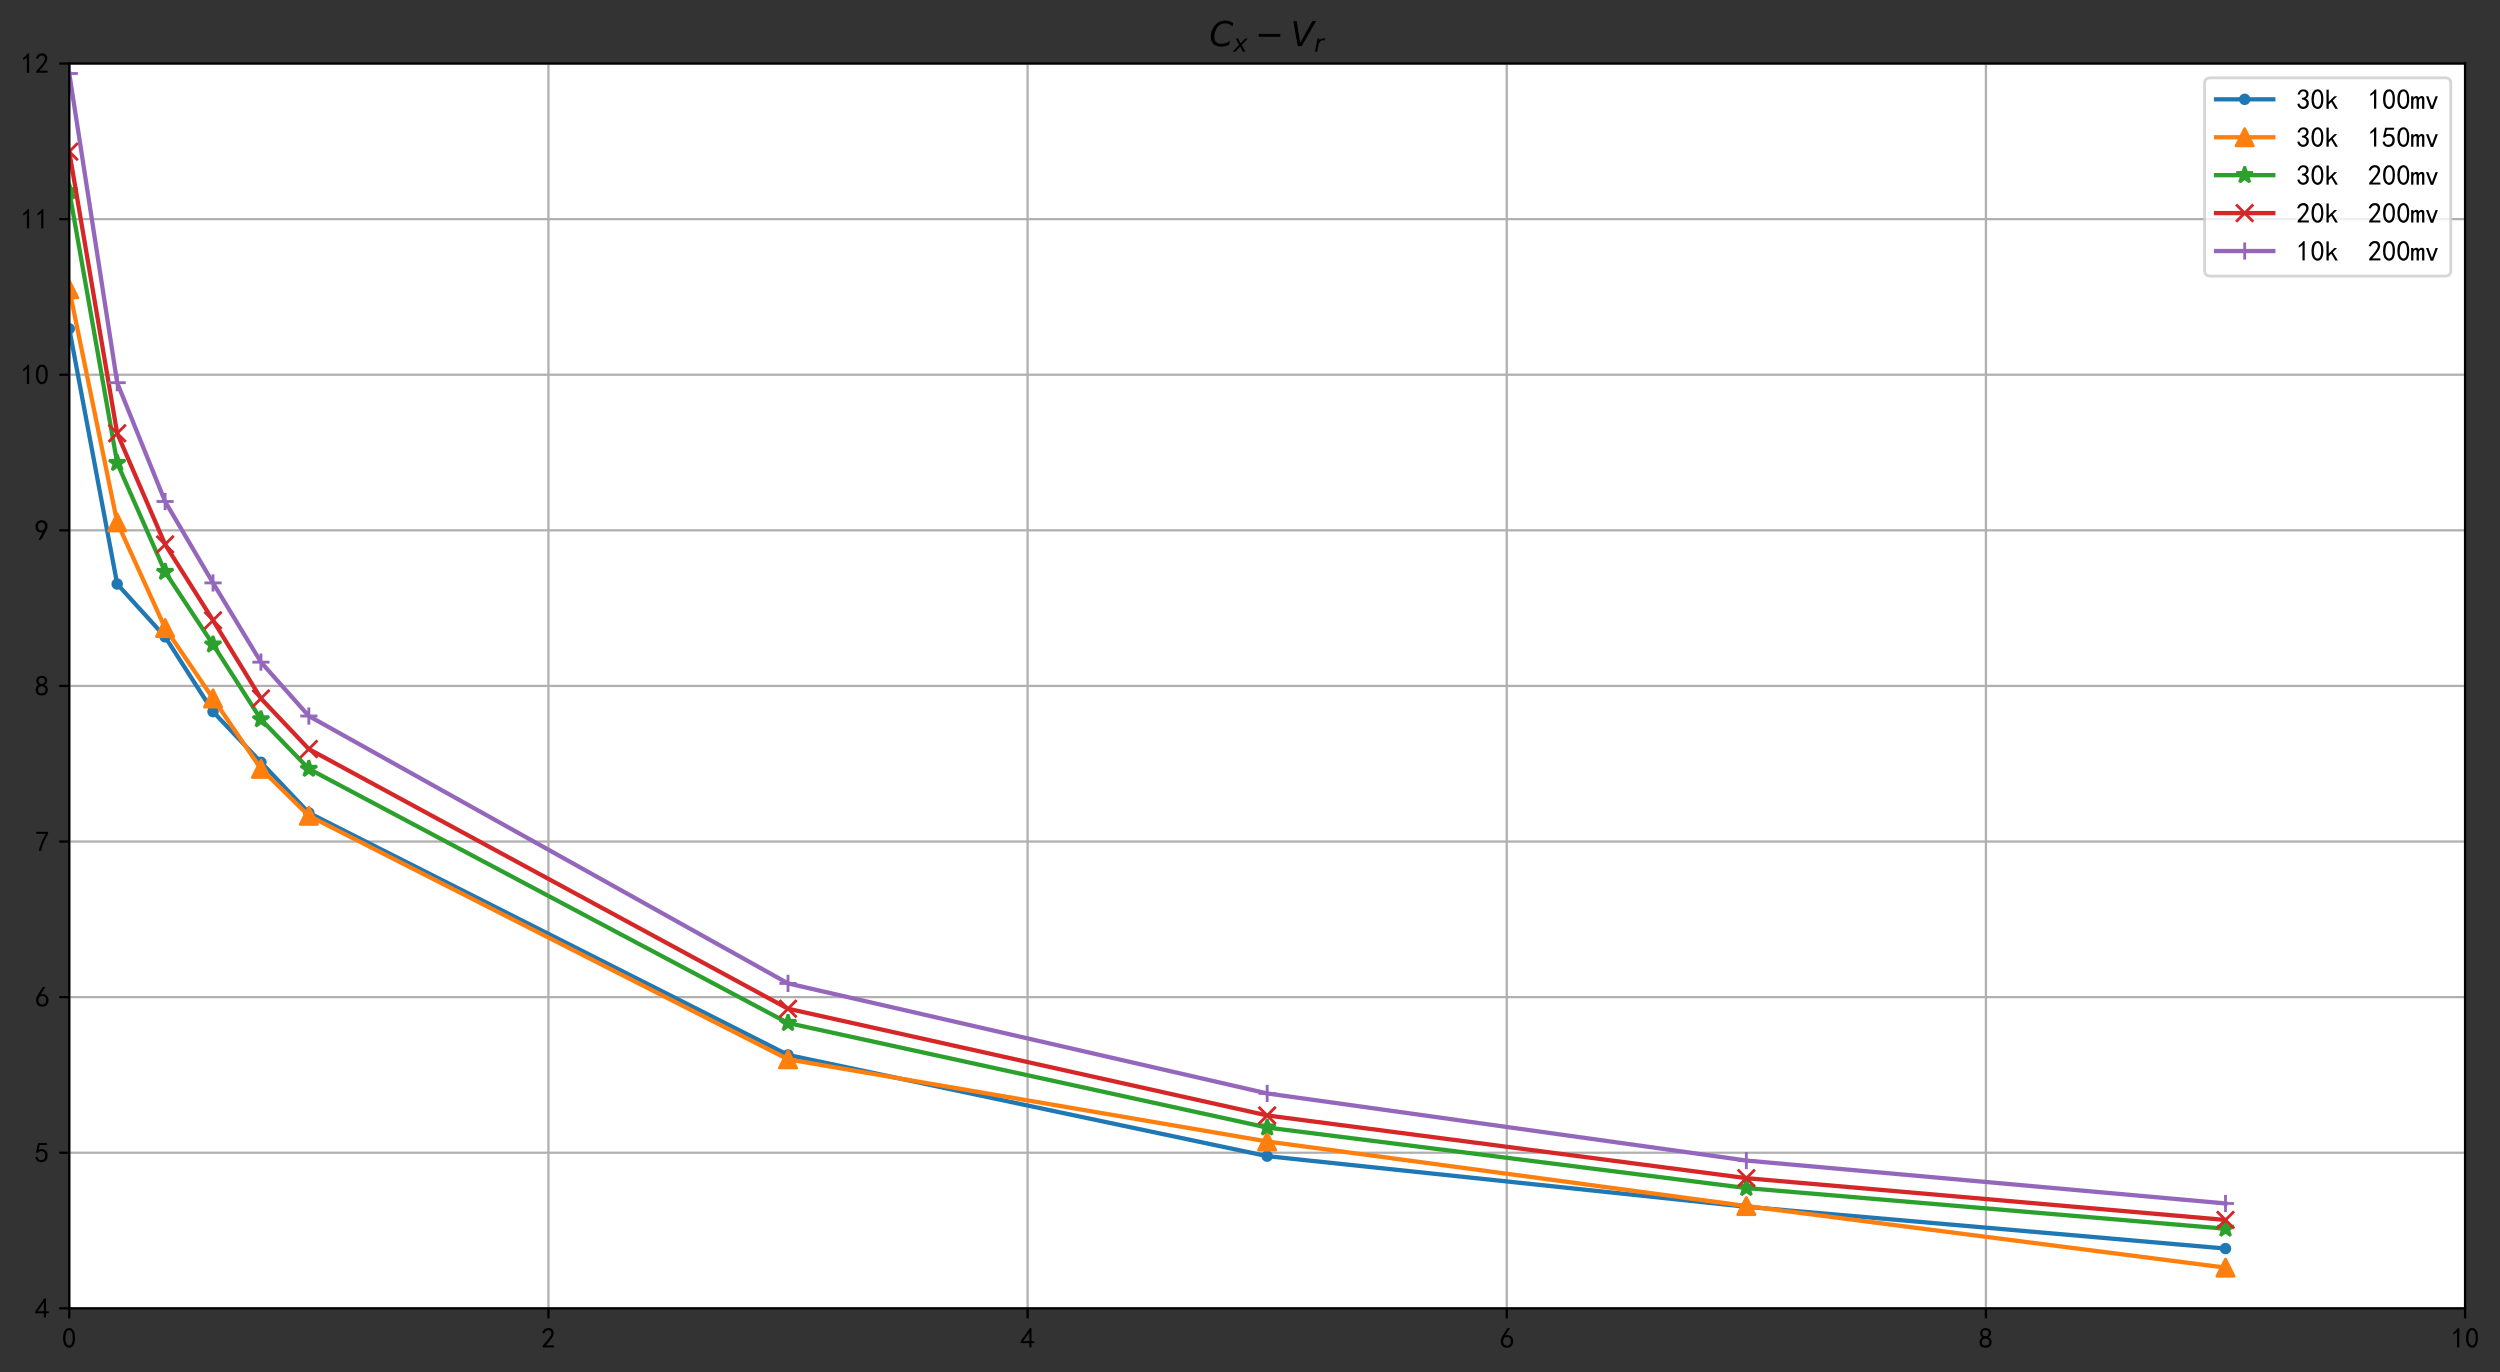 <?xml version="1.0" encoding="utf-8" standalone="no"?>
<!DOCTYPE svg PUBLIC "-//W3C//DTD SVG 1.1//EN"
  "http://www.w3.org/Graphics/SVG/1.1/DTD/svg11.dtd">
<!-- Created with matplotlib (https://matplotlib.org/) -->
<svg height="479.405pt" version="1.1" viewBox="0 0 873.4 479.405" width="873.4pt" xmlns="http://www.w3.org/2000/svg" xmlns:xlink="http://www.w3.org/1999/xlink">
 <rect x="0" y="0" width="873.4" height="479.405" fill="#333333" stroke="none"/>

 <defs>
  <style type="text/css">*{stroke-linecap:butt;stroke-linejoin:round;}</style>
 </defs>
 <g id="figure_1">
  <g id="patch_1">
   <path d="M 0 479.405 
L 873.4 479.405 
L 873.4 0 
L 0 0 
z
" style="fill:none;"/>
  </g>
  <g id="axes_1">
   <g id="patch_2">
    <path d="M 24.2 457.08 
L 861.2 457.08 
L 861.2 22.2 
L 24.2 22.2 
z
" style="fill:#ffffff;"/>
   </g>
   <g id="matplotlib.axis_1">
    <g id="xtick_1">
     <g id="line2d_1">
      <path clip-path="url(#p74bda1cbae)" d="M 24.2 457.08 
L 24.2 22.2 
" style="fill:none;stroke:#b0b0b0;stroke-linecap:square;stroke-width:0.8;"/>
     </g>
     <g id="line2d_2">
      <defs>
       <path d="M 0 0 
L 0 3.5 
" id="m46754fafdc" style="stroke:#000000;stroke-width:0.8;"/>
      </defs>
      <g>
       <use style="stroke:#000000;stroke-width:0.8;" x="24.2" xlink:href="#m46754fafdc" y="457.08"/>
      </g>
     </g>
     <g id="text_1">
      <!-- 0 -->
      <g transform="translate(21.7 470.955)scale(0.1 -0.1)">
       <defs>
        <path d="M 3.125 29.297 
Q 3.906 50 6.438 56.047 
Q 8.984 62.109 13.672 66.016 
Q 18.359 69.922 25.188 69.922 
Q 32.031 69.922 37.109 64.25 
Q 42.188 58.594 43.75 50 
Q 45.312 41.406 44.719 30.266 
Q 44.141 19.141 40.812 12.109 
Q 37.5 5.078 30.859 2.344 
Q 24.219 -0.391 17.578 2.922 
Q 10.938 6.25 8.203 11.719 
Q 5.469 17.188 4.297 23.234 
Q 3.125 29.297 3.906 50 
z
M 12.891 52.734 
Q 10.547 31.25 12.5 22.844 
Q 14.453 14.453 18.938 10.938 
Q 23.438 7.422 28.125 9.562 
Q 32.812 11.719 34.953 18.156 
Q 37.109 24.609 37.109 32.219 
Q 37.109 39.844 36.516 46.094 
Q 35.938 52.344 33 57.422 
Q 30.078 62.5 25.188 62.688 
Q 20.312 62.891 16.594 57.812 
Q 12.891 52.734 10.547 31.25 
z
" id="SimHei-48"/>
       </defs>
       <use xlink:href="#SimHei-48"/>
      </g>
     </g>
    </g>
    <g id="xtick_2">
     <g id="line2d_3">
      <path clip-path="url(#p74bda1cbae)" d="M 191.6 457.08 
L 191.6 22.2 
" style="fill:none;stroke:#b0b0b0;stroke-linecap:square;stroke-width:0.8;"/>
     </g>
     <g id="line2d_4">
      <g>
       <use style="stroke:#000000;stroke-width:0.8;" x="191.6" xlink:href="#m46754fafdc" y="457.08"/>
      </g>
     </g>
     <g id="text_2">
      <!-- 2 -->
      <g transform="translate(189.1 470.955)scale(0.1 -0.1)">
       <defs>
        <path d="M 4.688 3.906 
Q 5.078 9.766 10.156 14.453 
Q 15.234 19.141 23.047 29.094 
Q 30.859 39.062 33.203 44.531 
Q 35.547 50 34.953 53.906 
Q 34.375 57.812 31.25 60.344 
Q 28.125 62.891 24.016 62.5 
Q 19.922 62.109 16.203 59.375 
Q 12.5 56.641 10.547 51.172 
L 3.125 52.344 
Q 6.25 61.328 11.125 65.422 
Q 16.016 69.531 22.656 69.922 
Q 26.562 70.312 29.688 69.719 
Q 32.812 69.141 36.125 66.984 
Q 39.453 64.844 41.594 60.547 
Q 43.75 56.25 43.156 50.188 
Q 42.578 44.141 37.109 35.734 
Q 31.641 27.344 16.016 9.375 
L 44.141 9.375 
L 44.141 2.344 
L 4.688 2.344 
z
" id="SimHei-50"/>
       </defs>
       <use xlink:href="#SimHei-50"/>
      </g>
     </g>
    </g>
    <g id="xtick_3">
     <g id="line2d_5">
      <path clip-path="url(#p74bda1cbae)" d="M 359 457.08 
L 359 22.2 
" style="fill:none;stroke:#b0b0b0;stroke-linecap:square;stroke-width:0.8;"/>
     </g>
     <g id="line2d_6">
      <g>
       <use style="stroke:#000000;stroke-width:0.8;" x="359" xlink:href="#m46754fafdc" y="457.08"/>
      </g>
     </g>
     <g id="text_3">
      <!-- 4 -->
      <g transform="translate(356.5 470.955)scale(0.1 -0.1)">
       <defs>
        <path d="M 31.25 17.188 
L 1.172 17.188 
L 1.172 23.828 
L 32.812 69.531 
L 38.672 69.531 
L 38.672 23.828 
L 48.047 23.828 
L 48.047 17.188 
L 38.672 17.188 
L 38.672 2.344 
L 31.25 2.344 
z
M 31.25 23.828 
L 31.25 54.688 
L 9.375 23.828 
z
" id="SimHei-52"/>
       </defs>
       <use xlink:href="#SimHei-52"/>
      </g>
     </g>
    </g>
    <g id="xtick_4">
     <g id="line2d_7">
      <path clip-path="url(#p74bda1cbae)" d="M 526.4 457.08 
L 526.4 22.2 
" style="fill:none;stroke:#b0b0b0;stroke-linecap:square;stroke-width:0.8;"/>
     </g>
     <g id="line2d_8">
      <g>
       <use style="stroke:#000000;stroke-width:0.8;" x="526.4" xlink:href="#m46754fafdc" y="457.08"/>
      </g>
     </g>
     <g id="text_4">
      <!-- 6 -->
      <g transform="translate(523.9 470.955)scale(0.1 -0.1)">
       <defs>
        <path d="M 3.516 19.531 
Q 4.297 30.859 6.047 34.766 
Q 7.812 38.672 11.328 44.531 
L 27.344 69.531 
L 36.328 69.531 
L 19.922 43.75 
Q 30.469 46.484 36.719 42.969 
Q 42.969 39.453 45.109 34.953 
Q 47.266 30.469 47.453 25.188 
Q 47.656 19.922 45.891 14.844 
Q 44.141 9.766 39.641 5.656 
Q 35.156 1.562 27.141 1.172 
Q 19.141 0.781 13.469 4.094 
Q 7.812 7.422 5.656 13.469 
Q 3.516 19.531 4.297 30.859 
z
M 12.5 16.016 
Q 19.531 8.594 25.391 8.203 
Q 31.25 7.812 35.156 12.109 
Q 39.062 16.406 39.062 24.609 
Q 39.062 32.812 34.172 35.938 
Q 29.297 39.062 23.234 38.281 
Q 17.188 37.5 14.453 32.422 
Q 11.719 27.344 12.109 21.672 
Q 12.5 16.016 19.531 8.594 
z
" id="SimHei-54"/>
       </defs>
       <use xlink:href="#SimHei-54"/>
      </g>
     </g>
    </g>
    <g id="xtick_5">
     <g id="line2d_9">
      <path clip-path="url(#p74bda1cbae)" d="M 693.8 457.08 
L 693.8 22.2 
" style="fill:none;stroke:#b0b0b0;stroke-linecap:square;stroke-width:0.8;"/>
     </g>
     <g id="line2d_10">
      <g>
       <use style="stroke:#000000;stroke-width:0.8;" x="693.8" xlink:href="#m46754fafdc" y="457.08"/>
      </g>
     </g>
     <g id="text_5">
      <!-- 8 -->
      <g transform="translate(691.3 470.955)scale(0.1 -0.1)">
       <defs>
        <path d="M 2.734 16.797 
Q 2.734 26.172 5.078 30.656 
Q 7.422 35.156 12.891 37.891 
Q 8.203 40.625 6.641 43.938 
Q 5.078 47.266 4.875 51.562 
Q 4.688 55.859 6.047 58.984 
Q 7.422 62.109 10.156 64.844 
Q 12.891 67.578 16.203 68.547 
Q 19.531 69.531 23.438 69.531 
Q 27.344 69.531 30.469 68.75 
Q 33.594 67.969 37.109 65.422 
Q 40.625 62.891 42.188 58.203 
Q 43.75 53.516 41.984 47.266 
Q 40.234 41.016 32.812 37.5 
Q 39.453 35.547 42.188 31.438 
Q 44.922 27.344 44.922 21.484 
Q 44.922 15.625 43.156 12.109 
Q 41.406 8.594 39.25 6.25 
Q 37.109 3.906 33.391 2.531 
Q 29.688 1.172 24.016 1.172 
Q 18.359 1.172 14.25 2.531 
Q 10.156 3.906 7.422 6.641 
Q 4.688 9.375 3.703 13.078 
Q 2.734 16.797 2.734 26.172 
z
M 10.938 26.562 
Q 10.547 17.188 12.297 13.672 
Q 14.062 10.156 18.75 9.172 
Q 23.438 8.203 28.516 9.375 
Q 33.594 10.547 35.547 14.844 
Q 37.5 19.141 36.906 23.438 
Q 36.328 27.734 32.031 30.656 
Q 27.734 33.594 22.656 33.203 
Q 17.578 32.812 14.25 29.688 
Q 10.938 26.562 10.547 17.188 
z
M 12.109 56.25 
Q 12.109 48.438 14.844 44.922 
Q 17.578 41.406 23.438 41.406 
Q 29.297 41.406 32.219 44.922 
Q 35.156 48.438 34.953 53.312 
Q 34.766 58.203 31.438 60.547 
Q 28.125 62.891 22.453 62.5 
Q 16.797 62.109 14.453 59.172 
Q 12.109 56.25 12.109 48.438 
z
" id="SimHei-56"/>
       </defs>
       <use xlink:href="#SimHei-56"/>
      </g>
     </g>
    </g>
    <g id="xtick_6">
     <g id="line2d_11">
      <path clip-path="url(#p74bda1cbae)" d="M 861.2 457.08 
L 861.2 22.2 
" style="fill:none;stroke:#b0b0b0;stroke-linecap:square;stroke-width:0.8;"/>
     </g>
     <g id="line2d_12">
      <g>
       <use style="stroke:#000000;stroke-width:0.8;" x="861.2" xlink:href="#m46754fafdc" y="457.08"/>
      </g>
     </g>
     <g id="text_6">
      <!-- 10 -->
      <g transform="translate(856.2 470.955)scale(0.1 -0.1)">
       <defs>
        <path d="M 21.875 56.25 
Q 16.797 51.172 8.984 46.484 
L 8.984 53.906 
Q 18.75 60.547 25 69.531 
L 29.688 69.531 
L 29.688 2.344 
L 21.875 2.344 
z
" id="SimHei-49"/>
       </defs>
       <use xlink:href="#SimHei-49"/>
       <use x="50" xlink:href="#SimHei-48"/>
      </g>
     </g>
    </g>
   </g>
   <g id="matplotlib.axis_2">
    <g id="ytick_1">
     <g id="line2d_13">
      <path clip-path="url(#p74bda1cbae)" d="M 24.2 457.08 
L 861.2 457.08 
" style="fill:none;stroke:#b0b0b0;stroke-linecap:square;stroke-width:0.8;"/>
     </g>
     <g id="line2d_14">
      <defs>
       <path d="M 0 0 
L -3.5 0 
" id="m01787ea68b" style="stroke:#000000;stroke-width:0.8;"/>
      </defs>
      <g>
       <use style="stroke:#000000;stroke-width:0.8;" x="24.2" xlink:href="#m01787ea68b" y="457.08"/>
      </g>
     </g>
     <g id="text_7">
      <!-- 4 -->
      <g transform="translate(12.2 460.517)scale(0.1 -0.1)">
       <use xlink:href="#SimHei-52"/>
      </g>
     </g>
    </g>
    <g id="ytick_2">
     <g id="line2d_15">
      <path clip-path="url(#p74bda1cbae)" d="M 24.2 402.72 
L 861.2 402.72 
" style="fill:none;stroke:#b0b0b0;stroke-linecap:square;stroke-width:0.8;"/>
     </g>
     <g id="line2d_16">
      <g>
       <use style="stroke:#000000;stroke-width:0.8;" x="24.2" xlink:href="#m01787ea68b" y="402.72"/>
      </g>
     </g>
     <g id="text_8">
      <!-- 5 -->
      <g transform="translate(12.2 406.158)scale(0.1 -0.1)">
       <defs>
        <path d="M 8.594 20.703 
Q 11.328 10.156 17.969 8.984 
Q 24.609 7.812 28.703 10.344 
Q 32.812 12.891 34.562 16.984 
Q 36.328 21.094 36.125 26.172 
Q 35.938 31.25 33.391 34.766 
Q 30.859 38.281 26.953 39.453 
Q 23.047 40.625 18.156 39.453 
Q 13.281 38.281 10.156 33.984 
L 3.516 34.766 
Q 4.297 37.109 10.938 68.359 
L 41.797 68.359 
L 41.797 61.328 
L 16.797 61.328 
Q 14.844 50.781 12.891 44.531 
Q 18.75 47.266 23.828 47.062 
Q 28.906 46.875 33.594 44.719 
Q 38.281 42.578 40.422 38.859 
Q 42.578 35.156 43.547 31.438 
Q 44.531 27.734 44.328 23.438 
Q 44.141 19.141 42.578 14.641 
Q 41.016 10.156 37.891 7.219 
Q 34.766 4.297 30.266 2.531 
Q 25.781 0.781 19.922 1.172 
Q 14.062 1.562 8.781 5.469 
Q 3.516 9.375 1.562 18.75 
z
" id="SimHei-53"/>
       </defs>
       <use xlink:href="#SimHei-53"/>
      </g>
     </g>
    </g>
    <g id="ytick_3">
     <g id="line2d_17">
      <path clip-path="url(#p74bda1cbae)" d="M 24.2 348.36 
L 861.2 348.36 
" style="fill:none;stroke:#b0b0b0;stroke-linecap:square;stroke-width:0.8;"/>
     </g>
     <g id="line2d_18">
      <g>
       <use style="stroke:#000000;stroke-width:0.8;" x="24.2" xlink:href="#m01787ea68b" y="348.36"/>
      </g>
     </g>
     <g id="text_9">
      <!-- 6 -->
      <g transform="translate(12.2 351.798)scale(0.1 -0.1)">
       <use xlink:href="#SimHei-54"/>
      </g>
     </g>
    </g>
    <g id="ytick_4">
     <g id="line2d_19">
      <path clip-path="url(#p74bda1cbae)" d="M 24.2 294 
L 861.2 294 
" style="fill:none;stroke:#b0b0b0;stroke-linecap:square;stroke-width:0.8;"/>
     </g>
     <g id="line2d_20">
      <g>
       <use style="stroke:#000000;stroke-width:0.8;" x="24.2" xlink:href="#m01787ea68b" y="294"/>
      </g>
     </g>
     <g id="text_10">
      <!-- 7 -->
      <g transform="translate(12.2 297.438)scale(0.1 -0.1)">
       <defs>
        <path d="M 13.281 2.344 
Q 20.312 32.031 37.891 61.328 
L 4.297 61.328 
L 4.297 68.359 
L 46.094 68.359 
L 46.094 61.719 
Q 27.734 32.031 21.875 2.344 
L 13.281 2.344 
z
" id="SimHei-55"/>
       </defs>
       <use xlink:href="#SimHei-55"/>
      </g>
     </g>
    </g>
    <g id="ytick_5">
     <g id="line2d_21">
      <path clip-path="url(#p74bda1cbae)" d="M 24.2 239.64 
L 861.2 239.64 
" style="fill:none;stroke:#b0b0b0;stroke-linecap:square;stroke-width:0.8;"/>
     </g>
     <g id="line2d_22">
      <g>
       <use style="stroke:#000000;stroke-width:0.8;" x="24.2" xlink:href="#m01787ea68b" y="239.64"/>
      </g>
     </g>
     <g id="text_11">
      <!-- 8 -->
      <g transform="translate(12.2 243.077)scale(0.1 -0.1)">
       <use xlink:href="#SimHei-56"/>
      </g>
     </g>
    </g>
    <g id="ytick_6">
     <g id="line2d_23">
      <path clip-path="url(#p74bda1cbae)" d="M 24.2 185.28 
L 861.2 185.28 
" style="fill:none;stroke:#b0b0b0;stroke-linecap:square;stroke-width:0.8;"/>
     </g>
     <g id="line2d_24">
      <g>
       <use style="stroke:#000000;stroke-width:0.8;" x="24.2" xlink:href="#m01787ea68b" y="185.28"/>
      </g>
     </g>
     <g id="text_12">
      <!-- 9 -->
      <g transform="translate(12.2 188.718)scale(0.1 -0.1)">
       <defs>
        <path d="M 12.5 1.172 
Q 21.094 15.625 26.562 27.344 
Q 16.797 25.781 10.344 29.875 
Q 3.906 33.984 2.531 41.016 
Q 1.172 48.047 2.734 53.703 
Q 4.297 59.375 7.609 63.078 
Q 10.938 66.797 15.625 68.359 
Q 20.312 69.922 24.016 69.922 
Q 27.734 69.922 31.641 68.359 
Q 35.547 66.797 38.672 63.672 
Q 41.797 60.547 42.969 57.219 
Q 44.141 53.906 44.141 48.625 
Q 44.141 43.359 40.234 35.156 
Q 36.328 26.953 21.094 1.172 
z
M 9.766 50 
Q 10.938 39.844 14.641 36.516 
Q 18.359 33.203 22.656 33.594 
Q 26.953 33.984 29.484 35.938 
Q 32.031 37.891 34.375 42.578 
Q 35.938 48.438 35.156 52.531 
Q 34.375 56.641 31.047 59.375 
Q 27.734 62.109 23.828 62.109 
Q 21.484 62.5 17.766 60.938 
Q 14.062 59.375 11.906 54.688 
Q 9.766 50 10.938 39.844 
z
" id="SimHei-57"/>
       </defs>
       <use xlink:href="#SimHei-57"/>
      </g>
     </g>
    </g>
    <g id="ytick_7">
     <g id="line2d_25">
      <path clip-path="url(#p74bda1cbae)" d="M 24.2 130.92 
L 861.2 130.92 
" style="fill:none;stroke:#b0b0b0;stroke-linecap:square;stroke-width:0.8;"/>
     </g>
     <g id="line2d_26">
      <g>
       <use style="stroke:#000000;stroke-width:0.8;" x="24.2" xlink:href="#m01787ea68b" y="130.92"/>
      </g>
     </g>
     <g id="text_13">
      <!-- 10 -->
      <g transform="translate(7.2 134.357)scale(0.1 -0.1)">
       <use xlink:href="#SimHei-49"/>
       <use x="50" xlink:href="#SimHei-48"/>
      </g>
     </g>
    </g>
    <g id="ytick_8">
     <g id="line2d_27">
      <path clip-path="url(#p74bda1cbae)" d="M 24.2 76.56 
L 861.2 76.56 
" style="fill:none;stroke:#b0b0b0;stroke-linecap:square;stroke-width:0.8;"/>
     </g>
     <g id="line2d_28">
      <g>
       <use style="stroke:#000000;stroke-width:0.8;" x="24.2" xlink:href="#m01787ea68b" y="76.56"/>
      </g>
     </g>
     <g id="text_14">
      <!-- 11 -->
      <g transform="translate(7.2 79.998)scale(0.1 -0.1)">
       <use xlink:href="#SimHei-49"/>
       <use x="50" xlink:href="#SimHei-49"/>
      </g>
     </g>
    </g>
    <g id="ytick_9">
     <g id="line2d_29">
      <path clip-path="url(#p74bda1cbae)" d="M 24.2 22.2 
L 861.2 22.2 
" style="fill:none;stroke:#b0b0b0;stroke-linecap:square;stroke-width:0.8;"/>
     </g>
     <g id="line2d_30">
      <g>
       <use style="stroke:#000000;stroke-width:0.8;" x="24.2" xlink:href="#m01787ea68b" y="22.2"/>
      </g>
     </g>
     <g id="text_15">
      <!-- 12 -->
      <g transform="translate(7.2 25.637)scale(0.1 -0.1)">
       <use xlink:href="#SimHei-49"/>
       <use x="50" xlink:href="#SimHei-50"/>
      </g>
     </g>
    </g>
   </g>
   <g id="line2d_31">
    <path clip-path="url(#p74bda1cbae)" d="M 24.2 114.858 
L 40.94 204.035 
L 57.68 222.485 
L 74.42 248.623 
L 91.16 266.305 
L 107.9 283.987 
L 275.3 368.551 
L 442.7 403.914 
L 610.1 421.596 
L 777.5 436.202 
" style="fill:none;stroke:#1f77b4;stroke-linecap:square;stroke-width:1.5;"/>
    <defs>
     <path d="M 0 1.5 
C 0.398 1.5 0.779 1.342 1.061 1.061 
C 1.342 0.779 1.5 0.398 1.5 0 
C 1.5 -0.398 1.342 -0.779 1.061 -1.061 
C 0.779 -1.342 0.398 -1.5 0 -1.5 
C -0.398 -1.5 -0.779 -1.342 -1.061 -1.061 
C -1.342 -0.779 -1.5 -0.398 -1.5 0 
C -1.5 0.398 -1.342 0.779 -1.061 1.061 
C -0.779 1.342 -0.398 1.5 0 1.5 
z
" id="m720e92d0c2" style="stroke:#1f77b4;"/>
    </defs>
    <g clip-path="url(#p74bda1cbae)">
     <use style="fill:#1f77b4;stroke:#1f77b4;" x="24.2" xlink:href="#m720e92d0c2" y="114.858"/>
     <use style="fill:#1f77b4;stroke:#1f77b4;" x="40.94" xlink:href="#m720e92d0c2" y="204.035"/>
     <use style="fill:#1f77b4;stroke:#1f77b4;" x="57.68" xlink:href="#m720e92d0c2" y="222.485"/>
     <use style="fill:#1f77b4;stroke:#1f77b4;" x="74.42" xlink:href="#m720e92d0c2" y="248.623"/>
     <use style="fill:#1f77b4;stroke:#1f77b4;" x="91.16" xlink:href="#m720e92d0c2" y="266.305"/>
     <use style="fill:#1f77b4;stroke:#1f77b4;" x="107.9" xlink:href="#m720e92d0c2" y="283.987"/>
     <use style="fill:#1f77b4;stroke:#1f77b4;" x="275.3" xlink:href="#m720e92d0c2" y="368.551"/>
     <use style="fill:#1f77b4;stroke:#1f77b4;" x="442.7" xlink:href="#m720e92d0c2" y="403.914"/>
     <use style="fill:#1f77b4;stroke:#1f77b4;" x="610.1" xlink:href="#m720e92d0c2" y="421.596"/>
     <use style="fill:#1f77b4;stroke:#1f77b4;" x="777.5" xlink:href="#m720e92d0c2" y="436.202"/>
    </g>
   </g>
   <g id="line2d_32">
    <path clip-path="url(#p74bda1cbae)" d="M 24.2 101.02 
L 40.94 182.509 
L 57.68 219.41 
L 74.42 244.011 
L 91.16 268.611 
L 107.9 285.012 
L 275.3 370.088 
L 442.7 398.789 
L 610.1 421.34 
L 777.5 442.865 
" style="fill:none;stroke:#ff7f0e;stroke-linecap:square;stroke-width:1.5;"/>
    <defs>
     <path d="M 0 -3 
L -3 3 
L 3 3 
z
" id="mbe45fbd80e" style="stroke:#ff7f0e;stroke-linejoin:miter;"/>
    </defs>
    <g clip-path="url(#p74bda1cbae)">
     <use style="fill:#ff7f0e;stroke:#ff7f0e;stroke-linejoin:miter;" x="24.2" xlink:href="#mbe45fbd80e" y="101.02"/>
     <use style="fill:#ff7f0e;stroke:#ff7f0e;stroke-linejoin:miter;" x="40.94" xlink:href="#mbe45fbd80e" y="182.509"/>
     <use style="fill:#ff7f0e;stroke:#ff7f0e;stroke-linejoin:miter;" x="57.68" xlink:href="#mbe45fbd80e" y="219.41"/>
     <use style="fill:#ff7f0e;stroke:#ff7f0e;stroke-linejoin:miter;" x="74.42" xlink:href="#mbe45fbd80e" y="244.011"/>
     <use style="fill:#ff7f0e;stroke:#ff7f0e;stroke-linejoin:miter;" x="91.16" xlink:href="#mbe45fbd80e" y="268.611"/>
     <use style="fill:#ff7f0e;stroke:#ff7f0e;stroke-linejoin:miter;" x="107.9" xlink:href="#mbe45fbd80e" y="285.012"/>
     <use style="fill:#ff7f0e;stroke:#ff7f0e;stroke-linejoin:miter;" x="275.3" xlink:href="#mbe45fbd80e" y="370.088"/>
     <use style="fill:#ff7f0e;stroke:#ff7f0e;stroke-linejoin:miter;" x="442.7" xlink:href="#mbe45fbd80e" y="398.789"/>
     <use style="fill:#ff7f0e;stroke:#ff7f0e;stroke-linejoin:miter;" x="610.1" xlink:href="#mbe45fbd80e" y="421.34"/>
     <use style="fill:#ff7f0e;stroke:#ff7f0e;stroke-linejoin:miter;" x="777.5" xlink:href="#mbe45fbd80e" y="442.865"/>
    </g>
   </g>
   <g id="line2d_33">
    <path clip-path="url(#p74bda1cbae)" d="M 24.2 66.81 
L 40.94 161.753 
L 57.68 199.807 
L 74.42 225.176 
L 91.16 251.314 
L 107.9 268.611 
L 275.3 357.404 
L 442.7 393.92 
L 610.1 415.061 
L 777.5 429.283 
" style="fill:none;stroke:#2ca02c;stroke-linecap:square;stroke-width:1.5;"/>
    <defs>
     <path d="M 0 -3 
L -0.674 -0.927 
L -2.853 -0.927 
L -1.09 0.354 
L -1.763 2.427 
L -0 1.146 
L 1.763 2.427 
L 1.09 0.354 
L 2.853 -0.927 
L 0.674 -0.927 
z
" id="m476d623b2e" style="stroke:#2ca02c;stroke-linejoin:bevel;"/>
    </defs>
    <g clip-path="url(#p74bda1cbae)">
     <use style="fill:#2ca02c;stroke:#2ca02c;stroke-linejoin:bevel;" x="24.2" xlink:href="#m476d623b2e" y="66.81"/>
     <use style="fill:#2ca02c;stroke:#2ca02c;stroke-linejoin:bevel;" x="40.94" xlink:href="#m476d623b2e" y="161.753"/>
     <use style="fill:#2ca02c;stroke:#2ca02c;stroke-linejoin:bevel;" x="57.68" xlink:href="#m476d623b2e" y="199.807"/>
     <use style="fill:#2ca02c;stroke:#2ca02c;stroke-linejoin:bevel;" x="74.42" xlink:href="#m476d623b2e" y="225.176"/>
     <use style="fill:#2ca02c;stroke:#2ca02c;stroke-linejoin:bevel;" x="91.16" xlink:href="#m476d623b2e" y="251.314"/>
     <use style="fill:#2ca02c;stroke:#2ca02c;stroke-linejoin:bevel;" x="107.9" xlink:href="#m476d623b2e" y="268.611"/>
     <use style="fill:#2ca02c;stroke:#2ca02c;stroke-linejoin:bevel;" x="275.3" xlink:href="#m476d623b2e" y="357.404"/>
     <use style="fill:#2ca02c;stroke:#2ca02c;stroke-linejoin:bevel;" x="442.7" xlink:href="#m476d623b2e" y="393.92"/>
     <use style="fill:#2ca02c;stroke:#2ca02c;stroke-linejoin:bevel;" x="610.1" xlink:href="#m476d623b2e" y="415.061"/>
     <use style="fill:#2ca02c;stroke:#2ca02c;stroke-linejoin:bevel;" x="777.5" xlink:href="#m476d623b2e" y="429.283"/>
    </g>
   </g>
   <g id="line2d_34">
    <path clip-path="url(#p74bda1cbae)" d="M 24.2 52.972 
L 40.94 151.374 
L 57.68 190.197 
L 74.42 216.72 
L 91.16 244.011 
L 107.9 261.692 
L 275.3 352.407 
L 442.7 389.692 
L 610.1 411.602 
L 777.5 426.208 
" style="fill:none;stroke:#d62728;stroke-linecap:square;stroke-width:1.5;"/>
    <defs>
     <path d="M -3 3 
L 3 -3 
M -3 -3 
L 3 3 
" id="mdcd26707d0" style="stroke:#d62728;"/>
    </defs>
    <g clip-path="url(#p74bda1cbae)">
     <use style="fill:#d62728;stroke:#d62728;" x="24.2" xlink:href="#mdcd26707d0" y="52.972"/>
     <use style="fill:#d62728;stroke:#d62728;" x="40.94" xlink:href="#mdcd26707d0" y="151.374"/>
     <use style="fill:#d62728;stroke:#d62728;" x="57.68" xlink:href="#mdcd26707d0" y="190.197"/>
     <use style="fill:#d62728;stroke:#d62728;" x="74.42" xlink:href="#mdcd26707d0" y="216.72"/>
     <use style="fill:#d62728;stroke:#d62728;" x="91.16" xlink:href="#mdcd26707d0" y="244.011"/>
     <use style="fill:#d62728;stroke:#d62728;" x="107.9" xlink:href="#mdcd26707d0" y="261.692"/>
     <use style="fill:#d62728;stroke:#d62728;" x="275.3" xlink:href="#mdcd26707d0" y="352.407"/>
     <use style="fill:#d62728;stroke:#d62728;" x="442.7" xlink:href="#mdcd26707d0" y="389.692"/>
     <use style="fill:#d62728;stroke:#d62728;" x="610.1" xlink:href="#mdcd26707d0" y="411.602"/>
     <use style="fill:#d62728;stroke:#d62728;" x="777.5" xlink:href="#mdcd26707d0" y="426.208"/>
    </g>
   </g>
   <g id="line2d_35">
    <path clip-path="url(#p74bda1cbae)" d="M 24.2 25.681 
L 40.94 133.693 
L 57.68 175.206 
L 74.42 203.651 
L 91.16 231.326 
L 107.9 250.161 
L 275.3 343.566 
L 442.7 382.004 
L 610.1 405.452 
L 777.5 420.443 
" style="fill:none;stroke:#9467bd;stroke-linecap:square;stroke-width:1.5;"/>
    <defs>
     <path d="M -3 0 
L 3 0 
M 0 3 
L 0 -3 
" id="m21fa9b4c07" style="stroke:#9467bd;"/>
    </defs>
    <g clip-path="url(#p74bda1cbae)">
     <use style="fill:#9467bd;stroke:#9467bd;" x="24.2" xlink:href="#m21fa9b4c07" y="25.681"/>
     <use style="fill:#9467bd;stroke:#9467bd;" x="40.94" xlink:href="#m21fa9b4c07" y="133.693"/>
     <use style="fill:#9467bd;stroke:#9467bd;" x="57.68" xlink:href="#m21fa9b4c07" y="175.206"/>
     <use style="fill:#9467bd;stroke:#9467bd;" x="74.42" xlink:href="#m21fa9b4c07" y="203.651"/>
     <use style="fill:#9467bd;stroke:#9467bd;" x="91.16" xlink:href="#m21fa9b4c07" y="231.326"/>
     <use style="fill:#9467bd;stroke:#9467bd;" x="107.9" xlink:href="#m21fa9b4c07" y="250.161"/>
     <use style="fill:#9467bd;stroke:#9467bd;" x="275.3" xlink:href="#m21fa9b4c07" y="343.566"/>
     <use style="fill:#9467bd;stroke:#9467bd;" x="442.7" xlink:href="#m21fa9b4c07" y="382.004"/>
     <use style="fill:#9467bd;stroke:#9467bd;" x="610.1" xlink:href="#m21fa9b4c07" y="405.452"/>
     <use style="fill:#9467bd;stroke:#9467bd;" x="777.5" xlink:href="#m21fa9b4c07" y="420.443"/>
    </g>
   </g>
   <g id="patch_3">
    <path d="M 24.2 457.08 
L 24.2 22.2 
" style="fill:none;stroke:#000000;stroke-linecap:square;stroke-linejoin:miter;stroke-width:0.8;"/>
   </g>
   <g id="patch_4">
    <path d="M 861.2 457.08 
L 861.2 22.2 
" style="fill:none;stroke:#000000;stroke-linecap:square;stroke-linejoin:miter;stroke-width:0.8;"/>
   </g>
   <g id="patch_5">
    <path d="M 24.2 457.08 
L 861.2 457.08 
" style="fill:none;stroke:#000000;stroke-linecap:square;stroke-linejoin:miter;stroke-width:0.8;"/>
   </g>
   <g id="patch_6">
    <path d="M 24.2 22.2 
L 861.2 22.2 
" style="fill:none;stroke:#000000;stroke-linecap:square;stroke-linejoin:miter;stroke-width:0.8;"/>
   </g>
   <g id="text_16">
    <!-- $C_x-V_r$ -->
    <g transform="translate(422.48 16.2)scale(0.12 -0.12)">
     <defs>
      <path d="M 69.484 67.281 
L 67.484 56.891 
Q 62.797 61.625 57.547 63.922 
Q 52.297 66.219 46.188 66.219 
Q 37.844 66.219 31.516 62.203 
Q 25.203 58.203 20.609 50 
Q 17.672 44.734 16.125 38.844 
Q 14.594 32.953 14.594 27 
Q 14.594 17.047 19.75 11.812 
Q 24.906 6.594 34.719 6.594 
Q 41.5 6.594 47.75 8.766 
Q 54 10.938 59.906 15.281 
L 57.625 3.609 
Q 51.812 1.125 45.875 -0.141 
Q 39.938 -1.422 33.984 -1.422 
Q 19.969 -1.422 12.078 6.188 
Q 4.203 13.812 4.203 27.391 
Q 4.203 36.078 7.203 44.469 
Q 10.203 52.875 15.828 59.812 
Q 21.781 67.188 29.422 70.703 
Q 37.062 74.219 47.219 74.219 
Q 53.469 74.219 59.062 72.484 
Q 64.656 70.75 69.484 67.281 
z
" id="DejaVuSans-Oblique-67"/>
      <path d="M 60.016 54.688 
L 34.906 27.875 
L 50.297 0 
L 39.984 0 
L 28.422 21.688 
L 8.297 0 
L -2.594 0 
L 24.312 28.812 
L 10.016 54.688 
L 20.312 54.688 
L 30.812 34.906 
L 49.125 54.688 
z
" id="DejaVuSans-Oblique-120"/>
      <path d="M 10.594 35.5 
L 73.188 35.5 
L 73.188 27.203 
L 10.594 27.203 
z
" id="DejaVuSans-8722"/>
      <path d="M 20.609 0 
L 7.812 72.906 
L 17.484 72.906 
L 28.078 10.203 
L 63.484 72.906 
L 74.219 72.906 
L 32.078 0 
z
" id="DejaVuSans-Oblique-86"/>
      <path d="M 44.578 46.391 
Q 43.219 47.125 41.453 47.516 
Q 39.703 47.906 37.703 47.906 
Q 30.516 47.906 25.141 42.453 
Q 19.781 37.016 18.016 27.875 
L 12.5 0 
L 3.516 0 
L 14.203 54.688 
L 23.188 54.688 
L 21.484 46.188 
Q 25.047 50.922 30 53.453 
Q 34.969 56 40.578 56 
Q 42.047 56 43.453 55.828 
Q 44.875 55.672 46.297 55.281 
z
" id="DejaVuSans-Oblique-114"/>
     </defs>
     <use transform="translate(0 0.781)" xlink:href="#DejaVuSans-Oblique-67"/>
     <use transform="translate(69.824 -15.625)scale(0.7)" xlink:href="#DejaVuSans-Oblique-120"/>
     <use transform="translate(133.467 0.781)" xlink:href="#DejaVuSans-8722"/>
     <use transform="translate(236.738 0.781)" xlink:href="#DejaVuSans-Oblique-86"/>
     <use transform="translate(305.146 -15.625)scale(0.7)" xlink:href="#DejaVuSans-Oblique-114"/>
    </g>
   </g>
   <g id="legend_1">
    <g id="patch_7">
     <path d="M 772.2 96.45 
L 854.2 96.45 
Q 856.2 96.45 856.2 94.45 
L 856.2 29.2 
Q 856.2 27.2 854.2 27.2 
L 772.2 27.2 
Q 770.2 27.2 770.2 29.2 
L 770.2 94.45 
Q 770.2 96.45 772.2 96.45 
z
" style="fill:#ffffff;opacity:0.8;stroke:#cccccc;stroke-linejoin:miter;"/>
    </g>
    <g id="line2d_36">
     <path d="M 774.2 34.7 
L 794.2 34.7 
" style="fill:none;stroke:#1f77b4;stroke-linecap:square;stroke-width:1.5;"/>
    </g>
    <g id="line2d_37">
     <g>
      <use style="fill:#1f77b4;stroke:#1f77b4;" x="784.2" xlink:href="#m720e92d0c2" y="34.7"/>
     </g>
    </g>
    <g id="text_17">
     <!-- 30k  100mv -->
     <g transform="translate(802.2 38.2)scale(0.1 -0.1)">
      <defs>
       <path d="M 3.906 19.141 
L 10.938 20.312 
Q 12.5 15.234 16.016 11.906 
Q 19.531 8.594 24.797 8.781 
Q 30.078 8.984 33.203 13.078 
Q 36.328 17.188 35.938 22.453 
Q 35.547 27.734 31.828 30.656 
Q 28.125 33.594 19.922 34.766 
L 19.922 39.844 
Q 28.125 40.625 31.828 44.141 
Q 35.547 47.656 35.156 53.312 
Q 34.766 58.984 30.078 61.516 
Q 25.391 64.062 20.109 62.109 
Q 14.844 60.156 11.719 51.172 
L 4.688 52.344 
Q 7.031 59.375 11.125 64.062 
Q 15.234 68.75 22.266 69.531 
Q 29.297 70.312 34.562 67.766 
Q 39.844 65.234 41.984 59.953 
Q 44.141 54.688 42.578 48.438 
Q 41.016 42.188 33.594 37.5 
Q 39.062 35.156 41.984 30.469 
Q 44.922 25.781 43.938 18.156 
Q 42.969 10.547 37.109 5.859 
Q 31.25 1.172 23.828 1.359 
Q 16.406 1.562 10.938 6.047 
Q 5.469 10.547 3.906 19.141 
z
" id="SimHei-51"/>
       <path d="M 45.703 1.953 
L 36.719 1.953 
L 22.656 25.781 
L 13.672 17.188 
L 13.672 1.953 
L 5.859 1.953 
L 5.859 68.75 
L 13.672 68.75 
L 13.672 26.172 
L 33.203 45.703 
L 42.969 45.703 
L 27.734 30.859 
z
" id="SimHei-107"/>
       <path id="SimHei-32"/>
       <path d="M 47.656 1.953 
L 39.844 1.953 
L 39.844 33.594 
Q 39.844 35.938 39.062 37.5 
Q 38.281 39.062 35.938 39.062 
Q 33.203 39.062 30.859 36.125 
Q 28.516 33.203 28.516 28.516 
L 28.516 1.953 
L 20.703 1.953 
L 20.703 33.594 
Q 20.703 35.938 19.922 37.5 
Q 19.141 39.062 16.797 39.062 
Q 14.062 39.062 11.719 36.125 
Q 9.375 33.203 9.375 28.516 
L 9.375 1.953 
L 1.562 1.953 
L 1.562 45.703 
L 9.375 45.703 
L 9.375 39.844 
Q 11.328 42.969 14.062 44.719 
Q 16.797 46.484 19.922 46.484 
Q 23.047 46.484 25.188 44.719 
Q 27.344 42.969 28.125 39.844 
Q 30.078 42.969 32.609 44.719 
Q 35.156 46.484 38.281 46.484 
Q 42.969 46.484 45.312 43.938 
Q 47.656 41.406 47.656 36.719 
z
" id="SimHei-109"/>
       <path d="M 44.922 45.703 
L 28.516 1.172 
L 19.922 1.172 
L 3.516 45.703 
L 11.719 45.703 
L 23.828 11.719 
L 24.609 11.719 
L 36.719 45.703 
z
" id="SimHei-118"/>
      </defs>
      <use xlink:href="#SimHei-51"/>
      <use x="50" xlink:href="#SimHei-48"/>
      <use x="100" xlink:href="#SimHei-107"/>
      <use x="150" xlink:href="#SimHei-32"/>
      <use x="200" xlink:href="#SimHei-32"/>
      <use x="250" xlink:href="#SimHei-49"/>
      <use x="300" xlink:href="#SimHei-48"/>
      <use x="350" xlink:href="#SimHei-48"/>
      <use x="400" xlink:href="#SimHei-109"/>
      <use x="450" xlink:href="#SimHei-118"/>
     </g>
    </g>
    <g id="line2d_38">
     <path d="M 774.2 47.95 
L 794.2 47.95 
" style="fill:none;stroke:#ff7f0e;stroke-linecap:square;stroke-width:1.5;"/>
    </g>
    <g id="line2d_39">
     <g>
      <use style="fill:#ff7f0e;stroke:#ff7f0e;stroke-linejoin:miter;" x="784.2" xlink:href="#mbe45fbd80e" y="47.95"/>
     </g>
    </g>
    <g id="text_18">
     <!-- 30k  150mv -->
     <g transform="translate(802.2 51.45)scale(0.1 -0.1)">
      <use xlink:href="#SimHei-51"/>
      <use x="50" xlink:href="#SimHei-48"/>
      <use x="100" xlink:href="#SimHei-107"/>
      <use x="150" xlink:href="#SimHei-32"/>
      <use x="200" xlink:href="#SimHei-32"/>
      <use x="250" xlink:href="#SimHei-49"/>
      <use x="300" xlink:href="#SimHei-53"/>
      <use x="350" xlink:href="#SimHei-48"/>
      <use x="400" xlink:href="#SimHei-109"/>
      <use x="450" xlink:href="#SimHei-118"/>
     </g>
    </g>
    <g id="line2d_40">
     <path d="M 774.2 61.2 
L 794.2 61.2 
" style="fill:none;stroke:#2ca02c;stroke-linecap:square;stroke-width:1.5;"/>
    </g>
    <g id="line2d_41">
     <g>
      <use style="fill:#2ca02c;stroke:#2ca02c;stroke-linejoin:bevel;" x="784.2" xlink:href="#m476d623b2e" y="61.2"/>
     </g>
    </g>
    <g id="text_19">
     <!-- 30k  200mv -->
     <g transform="translate(802.2 64.7)scale(0.1 -0.1)">
      <use xlink:href="#SimHei-51"/>
      <use x="50" xlink:href="#SimHei-48"/>
      <use x="100" xlink:href="#SimHei-107"/>
      <use x="150" xlink:href="#SimHei-32"/>
      <use x="200" xlink:href="#SimHei-32"/>
      <use x="250" xlink:href="#SimHei-50"/>
      <use x="300" xlink:href="#SimHei-48"/>
      <use x="350" xlink:href="#SimHei-48"/>
      <use x="400" xlink:href="#SimHei-109"/>
      <use x="450" xlink:href="#SimHei-118"/>
     </g>
    </g>
    <g id="line2d_42">
     <path d="M 774.2 74.45 
L 794.2 74.45 
" style="fill:none;stroke:#d62728;stroke-linecap:square;stroke-width:1.5;"/>
    </g>
    <g id="line2d_43">
     <g>
      <use style="fill:#d62728;stroke:#d62728;" x="784.2" xlink:href="#mdcd26707d0" y="74.45"/>
     </g>
    </g>
    <g id="text_20">
     <!-- 20k  200mv -->
     <g transform="translate(802.2 77.95)scale(0.1 -0.1)">
      <use xlink:href="#SimHei-50"/>
      <use x="50" xlink:href="#SimHei-48"/>
      <use x="100" xlink:href="#SimHei-107"/>
      <use x="150" xlink:href="#SimHei-32"/>
      <use x="200" xlink:href="#SimHei-32"/>
      <use x="250" xlink:href="#SimHei-50"/>
      <use x="300" xlink:href="#SimHei-48"/>
      <use x="350" xlink:href="#SimHei-48"/>
      <use x="400" xlink:href="#SimHei-109"/>
      <use x="450" xlink:href="#SimHei-118"/>
     </g>
    </g>
    <g id="line2d_44">
     <path d="M 774.2 87.7 
L 794.2 87.7 
" style="fill:none;stroke:#9467bd;stroke-linecap:square;stroke-width:1.5;"/>
    </g>
    <g id="line2d_45">
     <g>
      <use style="fill:#9467bd;stroke:#9467bd;" x="784.2" xlink:href="#m21fa9b4c07" y="87.7"/>
     </g>
    </g>
    <g id="text_21">
     <!-- 10k  200mv -->
     <g transform="translate(802.2 91.2)scale(0.1 -0.1)">
      <use xlink:href="#SimHei-49"/>
      <use x="50" xlink:href="#SimHei-48"/>
      <use x="100" xlink:href="#SimHei-107"/>
      <use x="150" xlink:href="#SimHei-32"/>
      <use x="200" xlink:href="#SimHei-32"/>
      <use x="250" xlink:href="#SimHei-50"/>
      <use x="300" xlink:href="#SimHei-48"/>
      <use x="350" xlink:href="#SimHei-48"/>
      <use x="400" xlink:href="#SimHei-109"/>
      <use x="450" xlink:href="#SimHei-118"/>
     </g>
    </g>
   </g>
  </g>
 </g>
 <defs>
  <clipPath id="p74bda1cbae">
   <rect height="434.88" width="837" x="24.2" y="22.2"/>
  </clipPath>
 </defs>
</svg>
